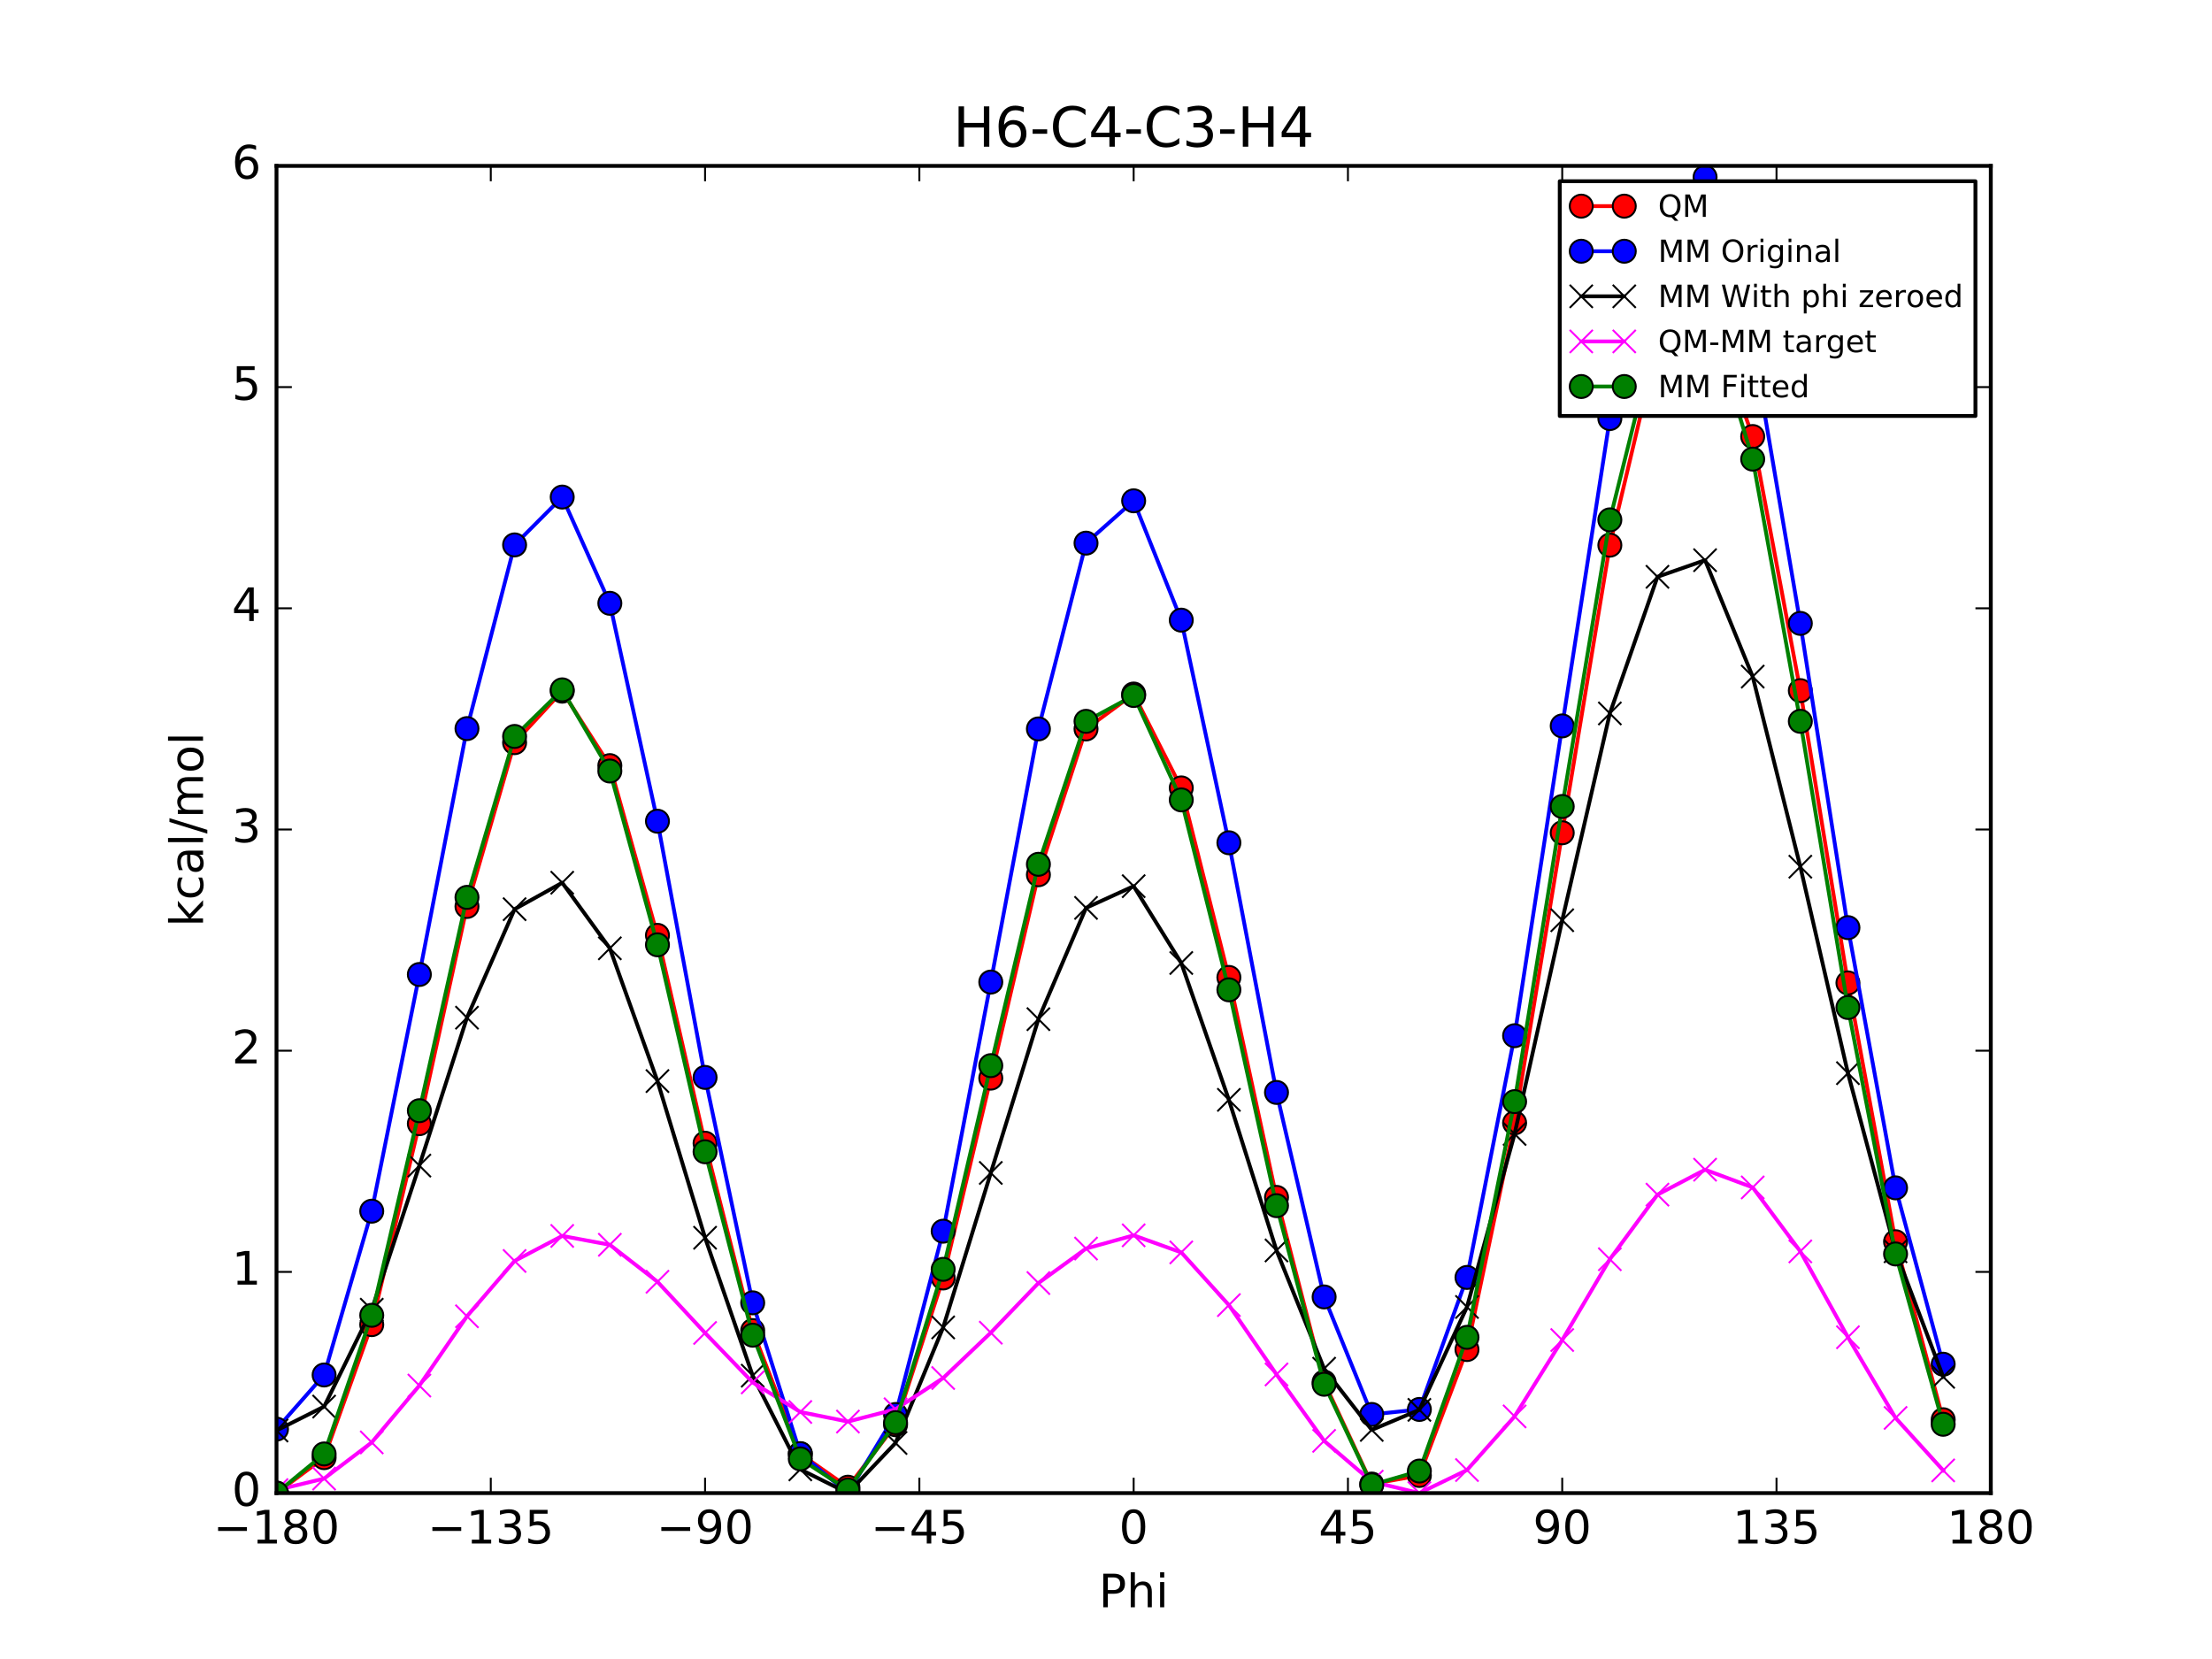 <?xml version="1.0" encoding="utf-8" standalone="no"?>
<!DOCTYPE svg PUBLIC "-//W3C//DTD SVG 1.1//EN"
  "http://www.w3.org/Graphics/SVG/1.1/DTD/svg11.dtd">
<!-- Created with matplotlib (http://matplotlib.org/) -->
<svg height="432pt" version="1.1" viewBox="0 0 576 432" width="576pt" xmlns="http://www.w3.org/2000/svg" xmlns:xlink="http://www.w3.org/1999/xlink">
 <defs>
  <style type="text/css">
*{stroke-linecap:butt;stroke-linejoin:round;stroke-miterlimit:100000;}
  </style>
 </defs>
 <g id="figure_1">
  <g id="patch_1">
   <path d="M 0 432 
L 576 432 
L 576 0 
L 0 0 
z
" style="fill:#ffffff;"/>
  </g>
  <g id="axes_1">
   <g id="patch_2">
    <path d="M 72 388.8 
L 518.4 388.8 
L 518.4 43.2 
L 72 43.2 
z
" style="fill:#ffffff;"/>
   </g>
   <g id="line2d_1">
    <path clip-path="url(#p0e7c331a28)" d="M 71.999 388.8 
L 84.4 379.572 
L 96.8 344.933 
L 109.2 292.602 
L 121.6 236.043 
L 134 193.388 
L 146.4 179.978 
L 158.8 199.364 
L 171.2 243.559 
L 183.6 297.691 
L 196 346.479 
L 208.4 378.585 
L 220.8 387.259 
L 233.2 370.997 
L 245.6 332.777 
L 258 280.744 
L 270.4 227.783 
L 282.8 189.82 
L 295.199 180.724 
L 307.6 205.17 
L 320 254.522 
L 332.4 311.798 
L 344.8 359.889 
L 357.2 386.446 
L 369.6 384.206 
L 382 351.417 
L 394.4 292.394 
L 406.8 216.858 
L 419.2 141.961 
L 431.6 89.563 
L 444 78.743 
L 456.4 113.669 
L 468.8 179.835 
L 481.2 255.946 
L 493.6 323.342 
L 506 369.698 
" style="fill:none;stroke:#ff0000;stroke-linecap:square;"/>
    <defs>
     <path d="M 0 3 
C 0.796 3 1.559 2.684 2.121 2.121 
C 2.684 1.559 3 0.796 3 0 
C 3 -0.796 2.684 -1.559 2.121 -2.121 
C 1.559 -2.684 0.796 -3 0 -3 
C -0.796 -3 -1.559 -2.684 -2.121 -2.121 
C -2.684 -1.559 -3 -0.796 -3 0 
C -3 0.796 -2.684 1.559 -2.121 2.121 
C -1.559 2.684 -0.796 3 0 3 
z
" id="mb48bf1518d" style="stroke:#000000;stroke-width:0.5;"/>
    </defs>
    <g clip-path="url(#p0e7c331a28)">
     <use style="fill:#ff0000;stroke:#000000;stroke-width:0.5;" x="71.999" xlink:href="#mb48bf1518d" y="388.8"/>
     <use style="fill:#ff0000;stroke:#000000;stroke-width:0.5;" x="84.4" xlink:href="#mb48bf1518d" y="379.572"/>
     <use style="fill:#ff0000;stroke:#000000;stroke-width:0.5;" x="96.8" xlink:href="#mb48bf1518d" y="344.933"/>
     <use style="fill:#ff0000;stroke:#000000;stroke-width:0.5;" x="109.2" xlink:href="#mb48bf1518d" y="292.602"/>
     <use style="fill:#ff0000;stroke:#000000;stroke-width:0.5;" x="121.6" xlink:href="#mb48bf1518d" y="236.043"/>
     <use style="fill:#ff0000;stroke:#000000;stroke-width:0.5;" x="134" xlink:href="#mb48bf1518d" y="193.388"/>
     <use style="fill:#ff0000;stroke:#000000;stroke-width:0.5;" x="146.4" xlink:href="#mb48bf1518d" y="179.978"/>
     <use style="fill:#ff0000;stroke:#000000;stroke-width:0.5;" x="158.8" xlink:href="#mb48bf1518d" y="199.364"/>
     <use style="fill:#ff0000;stroke:#000000;stroke-width:0.5;" x="171.2" xlink:href="#mb48bf1518d" y="243.559"/>
     <use style="fill:#ff0000;stroke:#000000;stroke-width:0.5;" x="183.6" xlink:href="#mb48bf1518d" y="297.691"/>
     <use style="fill:#ff0000;stroke:#000000;stroke-width:0.5;" x="196" xlink:href="#mb48bf1518d" y="346.479"/>
     <use style="fill:#ff0000;stroke:#000000;stroke-width:0.5;" x="208.4" xlink:href="#mb48bf1518d" y="378.585"/>
     <use style="fill:#ff0000;stroke:#000000;stroke-width:0.5;" x="220.8" xlink:href="#mb48bf1518d" y="387.259"/>
     <use style="fill:#ff0000;stroke:#000000;stroke-width:0.5;" x="233.2" xlink:href="#mb48bf1518d" y="370.997"/>
     <use style="fill:#ff0000;stroke:#000000;stroke-width:0.5;" x="245.6" xlink:href="#mb48bf1518d" y="332.777"/>
     <use style="fill:#ff0000;stroke:#000000;stroke-width:0.5;" x="258" xlink:href="#mb48bf1518d" y="280.744"/>
     <use style="fill:#ff0000;stroke:#000000;stroke-width:0.5;" x="270.4" xlink:href="#mb48bf1518d" y="227.783"/>
     <use style="fill:#ff0000;stroke:#000000;stroke-width:0.5;" x="282.8" xlink:href="#mb48bf1518d" y="189.82"/>
     <use style="fill:#ff0000;stroke:#000000;stroke-width:0.5;" x="295.199" xlink:href="#mb48bf1518d" y="180.724"/>
     <use style="fill:#ff0000;stroke:#000000;stroke-width:0.5;" x="307.6" xlink:href="#mb48bf1518d" y="205.17"/>
     <use style="fill:#ff0000;stroke:#000000;stroke-width:0.5;" x="320" xlink:href="#mb48bf1518d" y="254.522"/>
     <use style="fill:#ff0000;stroke:#000000;stroke-width:0.5;" x="332.4" xlink:href="#mb48bf1518d" y="311.798"/>
     <use style="fill:#ff0000;stroke:#000000;stroke-width:0.5;" x="344.8" xlink:href="#mb48bf1518d" y="359.889"/>
     <use style="fill:#ff0000;stroke:#000000;stroke-width:0.5;" x="357.2" xlink:href="#mb48bf1518d" y="386.446"/>
     <use style="fill:#ff0000;stroke:#000000;stroke-width:0.5;" x="369.6" xlink:href="#mb48bf1518d" y="384.206"/>
     <use style="fill:#ff0000;stroke:#000000;stroke-width:0.5;" x="382" xlink:href="#mb48bf1518d" y="351.417"/>
     <use style="fill:#ff0000;stroke:#000000;stroke-width:0.5;" x="394.4" xlink:href="#mb48bf1518d" y="292.394"/>
     <use style="fill:#ff0000;stroke:#000000;stroke-width:0.5;" x="406.8" xlink:href="#mb48bf1518d" y="216.858"/>
     <use style="fill:#ff0000;stroke:#000000;stroke-width:0.5;" x="419.2" xlink:href="#mb48bf1518d" y="141.961"/>
     <use style="fill:#ff0000;stroke:#000000;stroke-width:0.5;" x="431.6" xlink:href="#mb48bf1518d" y="89.563"/>
     <use style="fill:#ff0000;stroke:#000000;stroke-width:0.5;" x="444" xlink:href="#mb48bf1518d" y="78.743"/>
     <use style="fill:#ff0000;stroke:#000000;stroke-width:0.5;" x="456.4" xlink:href="#mb48bf1518d" y="113.669"/>
     <use style="fill:#ff0000;stroke:#000000;stroke-width:0.5;" x="468.8" xlink:href="#mb48bf1518d" y="179.835"/>
     <use style="fill:#ff0000;stroke:#000000;stroke-width:0.5;" x="481.2" xlink:href="#mb48bf1518d" y="255.946"/>
     <use style="fill:#ff0000;stroke:#000000;stroke-width:0.5;" x="493.6" xlink:href="#mb48bf1518d" y="323.342"/>
     <use style="fill:#ff0000;stroke:#000000;stroke-width:0.5;" x="506" xlink:href="#mb48bf1518d" y="369.698"/>
    </g>
   </g>
   <g id="line2d_2">
    <path clip-path="url(#p0e7c331a28)" d="M 71.999 372.139 
L 84.4 358.042 
L 96.8 315.389 
L 109.2 253.755 
L 121.6 189.724 
L 134 141.893 
L 146.4 129.437 
L 158.8 157.098 
L 171.2 213.843 
L 183.6 280.558 
L 196 339.252 
L 208.4 378.517 
L 220.8 388.8 
L 233.2 368.33 
L 245.6 320.599 
L 258 255.729 
L 270.4 189.807 
L 282.8 141.432 
L 295.199 130.41 
L 307.6 161.482 
L 320 219.453 
L 332.4 284.466 
L 344.8 337.721 
L 357.2 368.321 
L 369.6 367.016 
L 382 332.639 
L 394.4 269.697 
L 406.8 189.024 
L 419.2 108.986 
L 431.6 54.233 
L 444 46.128 
L 456.4 89.458 
L 468.8 162.329 
L 481.2 241.556 
L 493.6 309.317 
L 506 355.245 
" style="fill:none;stroke:#0000ff;stroke-linecap:square;"/>
    <defs>
     <path d="M 0 3 
C 0.796 3 1.559 2.684 2.121 2.121 
C 2.684 1.559 3 0.796 3 0 
C 3 -0.796 2.684 -1.559 2.121 -2.121 
C 1.559 -2.684 0.796 -3 0 -3 
C -0.796 -3 -1.559 -2.684 -2.121 -2.121 
C -2.684 -1.559 -3 -0.796 -3 0 
C -3 0.796 -2.684 1.559 -2.121 2.121 
C -1.559 2.684 -0.796 3 0 3 
z
" id="m39f2eb686f" style="stroke:#000000;stroke-width:0.5;"/>
    </defs>
    <g clip-path="url(#p0e7c331a28)">
     <use style="fill:#0000ff;stroke:#000000;stroke-width:0.5;" x="71.999" xlink:href="#m39f2eb686f" y="372.139"/>
     <use style="fill:#0000ff;stroke:#000000;stroke-width:0.5;" x="84.4" xlink:href="#m39f2eb686f" y="358.042"/>
     <use style="fill:#0000ff;stroke:#000000;stroke-width:0.5;" x="96.8" xlink:href="#m39f2eb686f" y="315.389"/>
     <use style="fill:#0000ff;stroke:#000000;stroke-width:0.5;" x="109.2" xlink:href="#m39f2eb686f" y="253.755"/>
     <use style="fill:#0000ff;stroke:#000000;stroke-width:0.5;" x="121.6" xlink:href="#m39f2eb686f" y="189.724"/>
     <use style="fill:#0000ff;stroke:#000000;stroke-width:0.5;" x="134" xlink:href="#m39f2eb686f" y="141.893"/>
     <use style="fill:#0000ff;stroke:#000000;stroke-width:0.5;" x="146.4" xlink:href="#m39f2eb686f" y="129.437"/>
     <use style="fill:#0000ff;stroke:#000000;stroke-width:0.5;" x="158.8" xlink:href="#m39f2eb686f" y="157.098"/>
     <use style="fill:#0000ff;stroke:#000000;stroke-width:0.5;" x="171.2" xlink:href="#m39f2eb686f" y="213.843"/>
     <use style="fill:#0000ff;stroke:#000000;stroke-width:0.5;" x="183.6" xlink:href="#m39f2eb686f" y="280.558"/>
     <use style="fill:#0000ff;stroke:#000000;stroke-width:0.5;" x="196" xlink:href="#m39f2eb686f" y="339.252"/>
     <use style="fill:#0000ff;stroke:#000000;stroke-width:0.5;" x="208.4" xlink:href="#m39f2eb686f" y="378.517"/>
     <use style="fill:#0000ff;stroke:#000000;stroke-width:0.5;" x="220.8" xlink:href="#m39f2eb686f" y="388.8"/>
     <use style="fill:#0000ff;stroke:#000000;stroke-width:0.5;" x="233.2" xlink:href="#m39f2eb686f" y="368.33"/>
     <use style="fill:#0000ff;stroke:#000000;stroke-width:0.5;" x="245.6" xlink:href="#m39f2eb686f" y="320.599"/>
     <use style="fill:#0000ff;stroke:#000000;stroke-width:0.5;" x="258" xlink:href="#m39f2eb686f" y="255.729"/>
     <use style="fill:#0000ff;stroke:#000000;stroke-width:0.5;" x="270.4" xlink:href="#m39f2eb686f" y="189.807"/>
     <use style="fill:#0000ff;stroke:#000000;stroke-width:0.5;" x="282.8" xlink:href="#m39f2eb686f" y="141.432"/>
     <use style="fill:#0000ff;stroke:#000000;stroke-width:0.5;" x="295.199" xlink:href="#m39f2eb686f" y="130.41"/>
     <use style="fill:#0000ff;stroke:#000000;stroke-width:0.5;" x="307.6" xlink:href="#m39f2eb686f" y="161.482"/>
     <use style="fill:#0000ff;stroke:#000000;stroke-width:0.5;" x="320" xlink:href="#m39f2eb686f" y="219.453"/>
     <use style="fill:#0000ff;stroke:#000000;stroke-width:0.5;" x="332.4" xlink:href="#m39f2eb686f" y="284.466"/>
     <use style="fill:#0000ff;stroke:#000000;stroke-width:0.5;" x="344.8" xlink:href="#m39f2eb686f" y="337.721"/>
     <use style="fill:#0000ff;stroke:#000000;stroke-width:0.5;" x="357.2" xlink:href="#m39f2eb686f" y="368.321"/>
     <use style="fill:#0000ff;stroke:#000000;stroke-width:0.5;" x="369.6" xlink:href="#m39f2eb686f" y="367.016"/>
     <use style="fill:#0000ff;stroke:#000000;stroke-width:0.5;" x="382" xlink:href="#m39f2eb686f" y="332.639"/>
     <use style="fill:#0000ff;stroke:#000000;stroke-width:0.5;" x="394.4" xlink:href="#m39f2eb686f" y="269.697"/>
     <use style="fill:#0000ff;stroke:#000000;stroke-width:0.5;" x="406.8" xlink:href="#m39f2eb686f" y="189.024"/>
     <use style="fill:#0000ff;stroke:#000000;stroke-width:0.5;" x="419.2" xlink:href="#m39f2eb686f" y="108.986"/>
     <use style="fill:#0000ff;stroke:#000000;stroke-width:0.5;" x="431.6" xlink:href="#m39f2eb686f" y="54.233"/>
     <use style="fill:#0000ff;stroke:#000000;stroke-width:0.5;" x="444" xlink:href="#m39f2eb686f" y="46.128"/>
     <use style="fill:#0000ff;stroke:#000000;stroke-width:0.5;" x="456.4" xlink:href="#m39f2eb686f" y="89.458"/>
     <use style="fill:#0000ff;stroke:#000000;stroke-width:0.5;" x="468.8" xlink:href="#m39f2eb686f" y="162.329"/>
     <use style="fill:#0000ff;stroke:#000000;stroke-width:0.5;" x="481.2" xlink:href="#m39f2eb686f" y="241.556"/>
     <use style="fill:#0000ff;stroke:#000000;stroke-width:0.5;" x="493.6" xlink:href="#m39f2eb686f" y="309.317"/>
     <use style="fill:#0000ff;stroke:#000000;stroke-width:0.5;" x="506" xlink:href="#m39f2eb686f" y="355.245"/>
    </g>
   </g>
   <g id="line2d_3">
    <path clip-path="url(#p0e7c331a28)" d="M 71.999 372.497 
L 84.4 366.27 
L 96.8 341.046 
L 109.2 303.52 
L 121.6 265.001 
L 134 236.752 
L 146.4 229.86 
L 158.8 246.941 
L 171.2 281.509 
L 183.6 322.309 
L 196 358.22 
L 208.4 382.621 
L 220.8 388.8 
L 233.2 375.742 
L 245.6 345.657 
L 258 305.428 
L 270.4 265.388 
L 282.8 236.413 
L 295.199 230.761 
L 307.6 250.763 
L 320 286.397 
L 332.4 325.613 
L 344.8 356.407 
L 357.2 372.344 
L 369.6 367.122 
L 382 340.334 
L 394.4 295.279 
L 406.8 239.628 
L 419.2 185.774 
L 431.6 150.198 
L 444 145.872 
L 456.4 176.184 
L 468.8 225.687 
L 481.2 279.451 
L 493.6 325.831 
L 506 358.525 
" style="fill:none;stroke:#000000;stroke-linecap:square;"/>
    <defs>
     <path d="M -3 3 
L 3 -3 
M -3 -3 
L 3 3 
" id="m6705b9d5d5" style="stroke:#000000;stroke-width:0.5;"/>
    </defs>
    <g clip-path="url(#p0e7c331a28)">
     <use style="stroke:#000000;stroke-width:0.5;" x="71.999" xlink:href="#m6705b9d5d5" y="372.497"/>
     <use style="stroke:#000000;stroke-width:0.5;" x="84.4" xlink:href="#m6705b9d5d5" y="366.27"/>
     <use style="stroke:#000000;stroke-width:0.5;" x="96.8" xlink:href="#m6705b9d5d5" y="341.046"/>
     <use style="stroke:#000000;stroke-width:0.5;" x="109.2" xlink:href="#m6705b9d5d5" y="303.52"/>
     <use style="stroke:#000000;stroke-width:0.5;" x="121.6" xlink:href="#m6705b9d5d5" y="265.001"/>
     <use style="stroke:#000000;stroke-width:0.5;" x="134" xlink:href="#m6705b9d5d5" y="236.752"/>
     <use style="stroke:#000000;stroke-width:0.5;" x="146.4" xlink:href="#m6705b9d5d5" y="229.86"/>
     <use style="stroke:#000000;stroke-width:0.5;" x="158.8" xlink:href="#m6705b9d5d5" y="246.941"/>
     <use style="stroke:#000000;stroke-width:0.5;" x="171.2" xlink:href="#m6705b9d5d5" y="281.509"/>
     <use style="stroke:#000000;stroke-width:0.5;" x="183.6" xlink:href="#m6705b9d5d5" y="322.309"/>
     <use style="stroke:#000000;stroke-width:0.5;" x="196" xlink:href="#m6705b9d5d5" y="358.22"/>
     <use style="stroke:#000000;stroke-width:0.5;" x="208.4" xlink:href="#m6705b9d5d5" y="382.621"/>
     <use style="stroke:#000000;stroke-width:0.5;" x="220.8" xlink:href="#m6705b9d5d5" y="388.8"/>
     <use style="stroke:#000000;stroke-width:0.5;" x="233.2" xlink:href="#m6705b9d5d5" y="375.742"/>
     <use style="stroke:#000000;stroke-width:0.5;" x="245.6" xlink:href="#m6705b9d5d5" y="345.657"/>
     <use style="stroke:#000000;stroke-width:0.5;" x="258" xlink:href="#m6705b9d5d5" y="305.428"/>
     <use style="stroke:#000000;stroke-width:0.5;" x="270.4" xlink:href="#m6705b9d5d5" y="265.388"/>
     <use style="stroke:#000000;stroke-width:0.5;" x="282.8" xlink:href="#m6705b9d5d5" y="236.413"/>
     <use style="stroke:#000000;stroke-width:0.5;" x="295.199" xlink:href="#m6705b9d5d5" y="230.761"/>
     <use style="stroke:#000000;stroke-width:0.5;" x="307.6" xlink:href="#m6705b9d5d5" y="250.763"/>
     <use style="stroke:#000000;stroke-width:0.5;" x="320" xlink:href="#m6705b9d5d5" y="286.397"/>
     <use style="stroke:#000000;stroke-width:0.5;" x="332.4" xlink:href="#m6705b9d5d5" y="325.613"/>
     <use style="stroke:#000000;stroke-width:0.5;" x="344.8" xlink:href="#m6705b9d5d5" y="356.407"/>
     <use style="stroke:#000000;stroke-width:0.5;" x="357.2" xlink:href="#m6705b9d5d5" y="372.344"/>
     <use style="stroke:#000000;stroke-width:0.5;" x="369.6" xlink:href="#m6705b9d5d5" y="367.122"/>
     <use style="stroke:#000000;stroke-width:0.5;" x="382" xlink:href="#m6705b9d5d5" y="340.334"/>
     <use style="stroke:#000000;stroke-width:0.5;" x="394.4" xlink:href="#m6705b9d5d5" y="295.279"/>
     <use style="stroke:#000000;stroke-width:0.5;" x="406.8" xlink:href="#m6705b9d5d5" y="239.628"/>
     <use style="stroke:#000000;stroke-width:0.5;" x="419.2" xlink:href="#m6705b9d5d5" y="185.774"/>
     <use style="stroke:#000000;stroke-width:0.5;" x="431.6" xlink:href="#m6705b9d5d5" y="150.198"/>
     <use style="stroke:#000000;stroke-width:0.5;" x="444" xlink:href="#m6705b9d5d5" y="145.872"/>
     <use style="stroke:#000000;stroke-width:0.5;" x="456.4" xlink:href="#m6705b9d5d5" y="176.184"/>
     <use style="stroke:#000000;stroke-width:0.5;" x="468.8" xlink:href="#m6705b9d5d5" y="225.687"/>
     <use style="stroke:#000000;stroke-width:0.5;" x="481.2" xlink:href="#m6705b9d5d5" y="279.451"/>
     <use style="stroke:#000000;stroke-width:0.5;" x="493.6" xlink:href="#m6705b9d5d5" y="325.831"/>
     <use style="stroke:#000000;stroke-width:0.5;" x="506" xlink:href="#m6705b9d5d5" y="358.525"/>
    </g>
   </g>
   <g id="line2d_4">
    <path clip-path="url(#p0e7c331a28)" d="M 71.999 388.019 
L 84.4 385.017 
L 96.8 375.603 
L 109.2 360.797 
L 121.6 342.758 
L 134 328.352 
L 146.4 321.834 
L 158.8 324.139 
L 171.2 333.766 
L 183.6 347.098 
L 196 359.975 
L 208.4 367.68 
L 220.8 370.175 
L 233.2 366.971 
L 245.6 358.836 
L 258 347.032 
L 270.4 334.111 
L 282.8 325.123 
L 295.199 321.679 
L 307.6 326.123 
L 320 339.841 
L 332.4 357.901 
L 344.8 375.198 
L 357.2 385.817 
L 369.6 388.8 
L 382 382.799 
L 394.4 368.831 
L 406.8 348.946 
L 419.2 327.903 
L 431.6 311.081 
L 444 304.586 
L 456.4 309.201 
L 468.8 325.864 
L 481.2 348.211 
L 493.6 369.227 
L 506 382.888 
" style="fill:none;stroke:#ff00ff;stroke-linecap:square;"/>
    <defs>
     <path d="M -3 3 
L 3 -3 
M -3 -3 
L 3 3 
" id="mf5e4f97624" style="stroke:#ff00ff;stroke-width:0.5;"/>
    </defs>
    <g clip-path="url(#p0e7c331a28)">
     <use style="fill:#ff00ff;stroke:#ff00ff;stroke-width:0.5;" x="71.999" xlink:href="#mf5e4f97624" y="388.019"/>
     <use style="fill:#ff00ff;stroke:#ff00ff;stroke-width:0.5;" x="84.4" xlink:href="#mf5e4f97624" y="385.017"/>
     <use style="fill:#ff00ff;stroke:#ff00ff;stroke-width:0.5;" x="96.8" xlink:href="#mf5e4f97624" y="375.603"/>
     <use style="fill:#ff00ff;stroke:#ff00ff;stroke-width:0.5;" x="109.2" xlink:href="#mf5e4f97624" y="360.797"/>
     <use style="fill:#ff00ff;stroke:#ff00ff;stroke-width:0.5;" x="121.6" xlink:href="#mf5e4f97624" y="342.758"/>
     <use style="fill:#ff00ff;stroke:#ff00ff;stroke-width:0.5;" x="134" xlink:href="#mf5e4f97624" y="328.352"/>
     <use style="fill:#ff00ff;stroke:#ff00ff;stroke-width:0.5;" x="146.4" xlink:href="#mf5e4f97624" y="321.834"/>
     <use style="fill:#ff00ff;stroke:#ff00ff;stroke-width:0.5;" x="158.8" xlink:href="#mf5e4f97624" y="324.139"/>
     <use style="fill:#ff00ff;stroke:#ff00ff;stroke-width:0.5;" x="171.2" xlink:href="#mf5e4f97624" y="333.766"/>
     <use style="fill:#ff00ff;stroke:#ff00ff;stroke-width:0.5;" x="183.6" xlink:href="#mf5e4f97624" y="347.098"/>
     <use style="fill:#ff00ff;stroke:#ff00ff;stroke-width:0.5;" x="196" xlink:href="#mf5e4f97624" y="359.975"/>
     <use style="fill:#ff00ff;stroke:#ff00ff;stroke-width:0.5;" x="208.4" xlink:href="#mf5e4f97624" y="367.68"/>
     <use style="fill:#ff00ff;stroke:#ff00ff;stroke-width:0.5;" x="220.8" xlink:href="#mf5e4f97624" y="370.175"/>
     <use style="fill:#ff00ff;stroke:#ff00ff;stroke-width:0.5;" x="233.2" xlink:href="#mf5e4f97624" y="366.971"/>
     <use style="fill:#ff00ff;stroke:#ff00ff;stroke-width:0.5;" x="245.6" xlink:href="#mf5e4f97624" y="358.836"/>
     <use style="fill:#ff00ff;stroke:#ff00ff;stroke-width:0.5;" x="258" xlink:href="#mf5e4f97624" y="347.032"/>
     <use style="fill:#ff00ff;stroke:#ff00ff;stroke-width:0.5;" x="270.4" xlink:href="#mf5e4f97624" y="334.111"/>
     <use style="fill:#ff00ff;stroke:#ff00ff;stroke-width:0.5;" x="282.8" xlink:href="#mf5e4f97624" y="325.123"/>
     <use style="fill:#ff00ff;stroke:#ff00ff;stroke-width:0.5;" x="295.199" xlink:href="#mf5e4f97624" y="321.679"/>
     <use style="fill:#ff00ff;stroke:#ff00ff;stroke-width:0.5;" x="307.6" xlink:href="#mf5e4f97624" y="326.123"/>
     <use style="fill:#ff00ff;stroke:#ff00ff;stroke-width:0.5;" x="320" xlink:href="#mf5e4f97624" y="339.841"/>
     <use style="fill:#ff00ff;stroke:#ff00ff;stroke-width:0.5;" x="332.4" xlink:href="#mf5e4f97624" y="357.901"/>
     <use style="fill:#ff00ff;stroke:#ff00ff;stroke-width:0.5;" x="344.8" xlink:href="#mf5e4f97624" y="375.198"/>
     <use style="fill:#ff00ff;stroke:#ff00ff;stroke-width:0.5;" x="357.2" xlink:href="#mf5e4f97624" y="385.817"/>
     <use style="fill:#ff00ff;stroke:#ff00ff;stroke-width:0.5;" x="369.6" xlink:href="#mf5e4f97624" y="388.8"/>
     <use style="fill:#ff00ff;stroke:#ff00ff;stroke-width:0.5;" x="382" xlink:href="#mf5e4f97624" y="382.799"/>
     <use style="fill:#ff00ff;stroke:#ff00ff;stroke-width:0.5;" x="394.4" xlink:href="#mf5e4f97624" y="368.831"/>
     <use style="fill:#ff00ff;stroke:#ff00ff;stroke-width:0.5;" x="406.8" xlink:href="#mf5e4f97624" y="348.946"/>
     <use style="fill:#ff00ff;stroke:#ff00ff;stroke-width:0.5;" x="419.2" xlink:href="#mf5e4f97624" y="327.903"/>
     <use style="fill:#ff00ff;stroke:#ff00ff;stroke-width:0.5;" x="431.6" xlink:href="#mf5e4f97624" y="311.081"/>
     <use style="fill:#ff00ff;stroke:#ff00ff;stroke-width:0.5;" x="444" xlink:href="#mf5e4f97624" y="304.586"/>
     <use style="fill:#ff00ff;stroke:#ff00ff;stroke-width:0.5;" x="456.4" xlink:href="#mf5e4f97624" y="309.201"/>
     <use style="fill:#ff00ff;stroke:#ff00ff;stroke-width:0.5;" x="468.8" xlink:href="#mf5e4f97624" y="325.864"/>
     <use style="fill:#ff00ff;stroke:#ff00ff;stroke-width:0.5;" x="481.2" xlink:href="#mf5e4f97624" y="348.211"/>
     <use style="fill:#ff00ff;stroke:#ff00ff;stroke-width:0.5;" x="493.6" xlink:href="#mf5e4f97624" y="369.227"/>
     <use style="fill:#ff00ff;stroke:#ff00ff;stroke-width:0.5;" x="506" xlink:href="#mf5e4f97624" y="382.888"/>
    </g>
   </g>
   <g id="line2d_5">
    <path clip-path="url(#p0e7c331a28)" d="M 71.999 388.8 
L 84.4 378.601 
L 96.8 342.502 
L 109.2 289.223 
L 121.6 233.672 
L 134 191.767 
L 146.4 179.637 
L 158.8 200.771 
L 171.2 246.023 
L 183.6 299.921 
L 196 347.677 
L 208.4 379.89 
L 220.8 387.987 
L 233.2 370.45 
L 245.6 330.533 
L 258 277.489 
L 270.4 225.061 
L 282.8 187.834 
L 295.199 181.109 
L 307.6 208.29 
L 320 257.749 
L 332.4 313.951 
L 344.8 360.461 
L 357.2 386.648 
L 369.6 383.059 
L 382 348.242 
L 394.4 286.864 
L 406.8 210.005 
L 419.2 135.369 
L 431.6 85.484 
L 444 78.773 
L 456.4 119.555 
L 468.8 187.83 
L 481.2 262.35 
L 493.6 326.533 
L 506 370.88 
" style="fill:none;stroke:#008000;stroke-linecap:square;"/>
    <defs>
     <path d="M 0 3 
C 0.796 3 1.559 2.684 2.121 2.121 
C 2.684 1.559 3 0.796 3 0 
C 3 -0.796 2.684 -1.559 2.121 -2.121 
C 1.559 -2.684 0.796 -3 0 -3 
C -0.796 -3 -1.559 -2.684 -2.121 -2.121 
C -2.684 -1.559 -3 -0.796 -3 0 
C -3 0.796 -2.684 1.559 -2.121 2.121 
C -1.559 2.684 -0.796 3 0 3 
z
" id="m3cf74de947" style="stroke:#000000;stroke-width:0.5;"/>
    </defs>
    <g clip-path="url(#p0e7c331a28)">
     <use style="fill:#008000;stroke:#000000;stroke-width:0.5;" x="71.999" xlink:href="#m3cf74de947" y="388.8"/>
     <use style="fill:#008000;stroke:#000000;stroke-width:0.5;" x="84.4" xlink:href="#m3cf74de947" y="378.601"/>
     <use style="fill:#008000;stroke:#000000;stroke-width:0.5;" x="96.8" xlink:href="#m3cf74de947" y="342.502"/>
     <use style="fill:#008000;stroke:#000000;stroke-width:0.5;" x="109.2" xlink:href="#m3cf74de947" y="289.223"/>
     <use style="fill:#008000;stroke:#000000;stroke-width:0.5;" x="121.6" xlink:href="#m3cf74de947" y="233.672"/>
     <use style="fill:#008000;stroke:#000000;stroke-width:0.5;" x="134" xlink:href="#m3cf74de947" y="191.767"/>
     <use style="fill:#008000;stroke:#000000;stroke-width:0.5;" x="146.4" xlink:href="#m3cf74de947" y="179.637"/>
     <use style="fill:#008000;stroke:#000000;stroke-width:0.5;" x="158.8" xlink:href="#m3cf74de947" y="200.771"/>
     <use style="fill:#008000;stroke:#000000;stroke-width:0.5;" x="171.2" xlink:href="#m3cf74de947" y="246.023"/>
     <use style="fill:#008000;stroke:#000000;stroke-width:0.5;" x="183.6" xlink:href="#m3cf74de947" y="299.921"/>
     <use style="fill:#008000;stroke:#000000;stroke-width:0.5;" x="196" xlink:href="#m3cf74de947" y="347.677"/>
     <use style="fill:#008000;stroke:#000000;stroke-width:0.5;" x="208.4" xlink:href="#m3cf74de947" y="379.89"/>
     <use style="fill:#008000;stroke:#000000;stroke-width:0.5;" x="220.8" xlink:href="#m3cf74de947" y="387.987"/>
     <use style="fill:#008000;stroke:#000000;stroke-width:0.5;" x="233.2" xlink:href="#m3cf74de947" y="370.45"/>
     <use style="fill:#008000;stroke:#000000;stroke-width:0.5;" x="245.6" xlink:href="#m3cf74de947" y="330.533"/>
     <use style="fill:#008000;stroke:#000000;stroke-width:0.5;" x="258" xlink:href="#m3cf74de947" y="277.489"/>
     <use style="fill:#008000;stroke:#000000;stroke-width:0.5;" x="270.4" xlink:href="#m3cf74de947" y="225.061"/>
     <use style="fill:#008000;stroke:#000000;stroke-width:0.5;" x="282.8" xlink:href="#m3cf74de947" y="187.834"/>
     <use style="fill:#008000;stroke:#000000;stroke-width:0.5;" x="295.199" xlink:href="#m3cf74de947" y="181.109"/>
     <use style="fill:#008000;stroke:#000000;stroke-width:0.5;" x="307.6" xlink:href="#m3cf74de947" y="208.29"/>
     <use style="fill:#008000;stroke:#000000;stroke-width:0.5;" x="320" xlink:href="#m3cf74de947" y="257.749"/>
     <use style="fill:#008000;stroke:#000000;stroke-width:0.5;" x="332.4" xlink:href="#m3cf74de947" y="313.951"/>
     <use style="fill:#008000;stroke:#000000;stroke-width:0.5;" x="344.8" xlink:href="#m3cf74de947" y="360.461"/>
     <use style="fill:#008000;stroke:#000000;stroke-width:0.5;" x="357.2" xlink:href="#m3cf74de947" y="386.648"/>
     <use style="fill:#008000;stroke:#000000;stroke-width:0.5;" x="369.6" xlink:href="#m3cf74de947" y="383.059"/>
     <use style="fill:#008000;stroke:#000000;stroke-width:0.5;" x="382" xlink:href="#m3cf74de947" y="348.242"/>
     <use style="fill:#008000;stroke:#000000;stroke-width:0.5;" x="394.4" xlink:href="#m3cf74de947" y="286.864"/>
     <use style="fill:#008000;stroke:#000000;stroke-width:0.5;" x="406.8" xlink:href="#m3cf74de947" y="210.005"/>
     <use style="fill:#008000;stroke:#000000;stroke-width:0.5;" x="419.2" xlink:href="#m3cf74de947" y="135.369"/>
     <use style="fill:#008000;stroke:#000000;stroke-width:0.5;" x="431.6" xlink:href="#m3cf74de947" y="85.484"/>
     <use style="fill:#008000;stroke:#000000;stroke-width:0.5;" x="444" xlink:href="#m3cf74de947" y="78.773"/>
     <use style="fill:#008000;stroke:#000000;stroke-width:0.5;" x="456.4" xlink:href="#m3cf74de947" y="119.555"/>
     <use style="fill:#008000;stroke:#000000;stroke-width:0.5;" x="468.8" xlink:href="#m3cf74de947" y="187.83"/>
     <use style="fill:#008000;stroke:#000000;stroke-width:0.5;" x="481.2" xlink:href="#m3cf74de947" y="262.35"/>
     <use style="fill:#008000;stroke:#000000;stroke-width:0.5;" x="493.6" xlink:href="#m3cf74de947" y="326.533"/>
     <use style="fill:#008000;stroke:#000000;stroke-width:0.5;" x="506" xlink:href="#m3cf74de947" y="370.88"/>
    </g>
   </g>
   <g id="patch_3">
    <path d="M 72 43.2 
L 518.4 43.2 
" style="fill:none;stroke:#000000;stroke-linecap:square;stroke-linejoin:miter;"/>
   </g>
   <g id="patch_4">
    <path d="M 72 388.8 
L 518.4 388.8 
" style="fill:none;stroke:#000000;stroke-linecap:square;stroke-linejoin:miter;"/>
   </g>
   <g id="patch_5">
    <path d="M 72 388.8 
L 72 43.2 
" style="fill:none;stroke:#000000;stroke-linecap:square;stroke-linejoin:miter;"/>
   </g>
   <g id="patch_6">
    <path d="M 518.4 388.8 
L 518.4 43.2 
" style="fill:none;stroke:#000000;stroke-linecap:square;stroke-linejoin:miter;"/>
   </g>
   <g id="matplotlib.axis_1">
    <g id="xtick_1">
     <g id="line2d_6">
      <defs>
       <path d="M 0 0 
L 0 -4 
" id="m1f2acdf245" style="stroke:#000000;stroke-width:0.5;"/>
      </defs>
      <g>
       <use style="stroke:#000000;stroke-width:0.5;" x="72.0" xlink:href="#m1f2acdf245" y="388.8"/>
      </g>
     </g>
     <g id="line2d_7">
      <defs>
       <path d="M 0 0 
L 0 4 
" id="meac0ea07b0" style="stroke:#000000;stroke-width:0.5;"/>
      </defs>
      <g>
       <use style="stroke:#000000;stroke-width:0.5;" x="72.0" xlink:href="#meac0ea07b0" y="43.2"/>
      </g>
     </g>
     <g id="text_1">
      <!-- −180 -->
      <defs>
       <path d="M 12.406 8.297 
L 28.516 8.297 
L 28.516 63.922 
L 10.984 60.406 
L 10.984 69.391 
L 28.422 72.906 
L 38.281 72.906 
L 38.281 8.297 
L 54.391 8.297 
L 54.391 0 
L 12.406 0 
z
" id="BitstreamVeraSans-Roman-31"/>
       <path d="M 31.781 66.406 
Q 24.172 66.406 20.328 58.906 
Q 16.5 51.422 16.5 36.375 
Q 16.5 21.391 20.328 13.891 
Q 24.172 6.391 31.781 6.391 
Q 39.453 6.391 43.281 13.891 
Q 47.125 21.391 47.125 36.375 
Q 47.125 51.422 43.281 58.906 
Q 39.453 66.406 31.781 66.406 
M 31.781 74.219 
Q 44.047 74.219 50.516 64.516 
Q 56.984 54.828 56.984 36.375 
Q 56.984 17.969 50.516 8.266 
Q 44.047 -1.422 31.781 -1.422 
Q 19.531 -1.422 13.062 8.266 
Q 6.594 17.969 6.594 36.375 
Q 6.594 54.828 13.062 64.516 
Q 19.531 74.219 31.781 74.219 
" id="BitstreamVeraSans-Roman-30"/>
       <path d="M 10.594 35.5 
L 73.188 35.5 
L 73.188 27.203 
L 10.594 27.203 
z
" id="BitstreamVeraSans-Roman-2212"/>
       <path d="M 31.781 34.625 
Q 24.75 34.625 20.719 30.859 
Q 16.703 27.094 16.703 20.516 
Q 16.703 13.922 20.719 10.156 
Q 24.75 6.391 31.781 6.391 
Q 38.812 6.391 42.859 10.172 
Q 46.922 13.969 46.922 20.516 
Q 46.922 27.094 42.891 30.859 
Q 38.875 34.625 31.781 34.625 
M 21.922 38.812 
Q 15.578 40.375 12.031 44.719 
Q 8.5 49.078 8.5 55.328 
Q 8.5 64.062 14.719 69.141 
Q 20.953 74.219 31.781 74.219 
Q 42.672 74.219 48.875 69.141 
Q 55.078 64.062 55.078 55.328 
Q 55.078 49.078 51.531 44.719 
Q 48 40.375 41.703 38.812 
Q 48.828 37.156 52.797 32.312 
Q 56.781 27.484 56.781 20.516 
Q 56.781 9.906 50.312 4.234 
Q 43.844 -1.422 31.781 -1.422 
Q 19.734 -1.422 13.25 4.234 
Q 6.781 9.906 6.781 20.516 
Q 6.781 27.484 10.781 32.312 
Q 14.797 37.156 21.922 38.812 
M 18.312 54.391 
Q 18.312 48.734 21.844 45.562 
Q 25.391 42.391 31.781 42.391 
Q 38.141 42.391 41.719 45.562 
Q 45.312 48.734 45.312 54.391 
Q 45.312 60.062 41.719 63.234 
Q 38.141 66.406 31.781 66.406 
Q 25.391 66.406 21.844 63.234 
Q 18.312 60.062 18.312 54.391 
" id="BitstreamVeraSans-Roman-38"/>
      </defs>
      <g transform="translate(55.52 401.918)scale(0.12 -0.12)">
       <use xlink:href="#BitstreamVeraSans-Roman-2212"/>
       <use x="83.789" xlink:href="#BitstreamVeraSans-Roman-31"/>
       <use x="147.412" xlink:href="#BitstreamVeraSans-Roman-38"/>
       <use x="211.035" xlink:href="#BitstreamVeraSans-Roman-30"/>
      </g>
     </g>
    </g>
    <g id="xtick_2">
     <g id="line2d_8">
      <g>
       <use style="stroke:#000000;stroke-width:0.5;" x="127.8" xlink:href="#m1f2acdf245" y="388.8"/>
      </g>
     </g>
     <g id="line2d_9">
      <g>
       <use style="stroke:#000000;stroke-width:0.5;" x="127.8" xlink:href="#meac0ea07b0" y="43.2"/>
      </g>
     </g>
     <g id="text_2">
      <!-- −135 -->
      <defs>
       <path d="M 40.578 39.312 
Q 47.656 37.797 51.625 33 
Q 55.609 28.219 55.609 21.188 
Q 55.609 10.406 48.188 4.484 
Q 40.766 -1.422 27.094 -1.422 
Q 22.516 -1.422 17.656 -0.516 
Q 12.797 0.391 7.625 2.203 
L 7.625 11.719 
Q 11.719 9.328 16.594 8.109 
Q 21.484 6.891 26.812 6.891 
Q 36.078 6.891 40.938 10.547 
Q 45.797 14.203 45.797 21.188 
Q 45.797 27.641 41.281 31.266 
Q 36.766 34.906 28.719 34.906 
L 20.219 34.906 
L 20.219 43.016 
L 29.109 43.016 
Q 36.375 43.016 40.234 45.922 
Q 44.094 48.828 44.094 54.297 
Q 44.094 59.906 40.109 62.906 
Q 36.141 65.922 28.719 65.922 
Q 24.656 65.922 20.016 65.031 
Q 15.375 64.156 9.812 62.312 
L 9.812 71.094 
Q 15.438 72.656 20.344 73.438 
Q 25.25 74.219 29.594 74.219 
Q 40.828 74.219 47.359 69.109 
Q 53.906 64.016 53.906 55.328 
Q 53.906 49.266 50.438 45.094 
Q 46.969 40.922 40.578 39.312 
" id="BitstreamVeraSans-Roman-33"/>
       <path d="M 10.797 72.906 
L 49.516 72.906 
L 49.516 64.594 
L 19.828 64.594 
L 19.828 46.734 
Q 21.969 47.469 24.109 47.828 
Q 26.266 48.188 28.422 48.188 
Q 40.625 48.188 47.75 41.5 
Q 54.891 34.812 54.891 23.391 
Q 54.891 11.625 47.562 5.094 
Q 40.234 -1.422 26.906 -1.422 
Q 22.312 -1.422 17.547 -0.641 
Q 12.797 0.141 7.719 1.703 
L 7.719 11.625 
Q 12.109 9.234 16.797 8.062 
Q 21.484 6.891 26.703 6.891 
Q 35.156 6.891 40.078 11.328 
Q 45.016 15.766 45.016 23.391 
Q 45.016 31 40.078 35.438 
Q 35.156 39.891 26.703 39.891 
Q 22.75 39.891 18.812 39.016 
Q 14.891 38.141 10.797 36.281 
z
" id="BitstreamVeraSans-Roman-35"/>
      </defs>
      <g transform="translate(111.32 401.918)scale(0.12 -0.12)">
       <use xlink:href="#BitstreamVeraSans-Roman-2212"/>
       <use x="83.789" xlink:href="#BitstreamVeraSans-Roman-31"/>
       <use x="147.412" xlink:href="#BitstreamVeraSans-Roman-33"/>
       <use x="211.035" xlink:href="#BitstreamVeraSans-Roman-35"/>
      </g>
     </g>
    </g>
    <g id="xtick_3">
     <g id="line2d_10">
      <g>
       <use style="stroke:#000000;stroke-width:0.5;" x="183.6" xlink:href="#m1f2acdf245" y="388.8"/>
      </g>
     </g>
     <g id="line2d_11">
      <g>
       <use style="stroke:#000000;stroke-width:0.5;" x="183.6" xlink:href="#meac0ea07b0" y="43.2"/>
      </g>
     </g>
     <g id="text_3">
      <!-- −90 -->
      <defs>
       <path d="M 10.984 1.516 
L 10.984 10.5 
Q 14.703 8.734 18.5 7.812 
Q 22.312 6.891 25.984 6.891 
Q 35.75 6.891 40.891 13.453 
Q 46.047 20.016 46.781 33.406 
Q 43.953 29.203 39.594 26.953 
Q 35.25 24.703 29.984 24.703 
Q 19.047 24.703 12.672 31.312 
Q 6.297 37.938 6.297 49.422 
Q 6.297 60.641 12.938 67.422 
Q 19.578 74.219 30.609 74.219 
Q 43.266 74.219 49.922 64.516 
Q 56.594 54.828 56.594 36.375 
Q 56.594 19.141 48.406 8.859 
Q 40.234 -1.422 26.422 -1.422 
Q 22.703 -1.422 18.891 -0.688 
Q 15.094 0.047 10.984 1.516 
M 30.609 32.422 
Q 37.25 32.422 41.125 36.953 
Q 45.016 41.5 45.016 49.422 
Q 45.016 57.281 41.125 61.844 
Q 37.25 66.406 30.609 66.406 
Q 23.969 66.406 20.094 61.844 
Q 16.219 57.281 16.219 49.422 
Q 16.219 41.5 20.094 36.953 
Q 23.969 32.422 30.609 32.422 
" id="BitstreamVeraSans-Roman-39"/>
      </defs>
      <g transform="translate(170.937 401.918)scale(0.12 -0.12)">
       <use xlink:href="#BitstreamVeraSans-Roman-2212"/>
       <use x="83.789" xlink:href="#BitstreamVeraSans-Roman-39"/>
       <use x="147.412" xlink:href="#BitstreamVeraSans-Roman-30"/>
      </g>
     </g>
    </g>
    <g id="xtick_4">
     <g id="line2d_12">
      <g>
       <use style="stroke:#000000;stroke-width:0.5;" x="239.4" xlink:href="#m1f2acdf245" y="388.8"/>
      </g>
     </g>
     <g id="line2d_13">
      <g>
       <use style="stroke:#000000;stroke-width:0.5;" x="239.4" xlink:href="#meac0ea07b0" y="43.2"/>
      </g>
     </g>
     <g id="text_4">
      <!-- −45 -->
      <defs>
       <path d="M 37.797 64.312 
L 12.891 25.391 
L 37.797 25.391 
z
M 35.203 72.906 
L 47.609 72.906 
L 47.609 25.391 
L 58.016 25.391 
L 58.016 17.188 
L 47.609 17.188 
L 47.609 0 
L 37.797 0 
L 37.797 17.188 
L 4.891 17.188 
L 4.891 26.703 
z
" id="BitstreamVeraSans-Roman-34"/>
      </defs>
      <g transform="translate(226.737 401.918)scale(0.12 -0.12)">
       <use xlink:href="#BitstreamVeraSans-Roman-2212"/>
       <use x="83.789" xlink:href="#BitstreamVeraSans-Roman-34"/>
       <use x="147.412" xlink:href="#BitstreamVeraSans-Roman-35"/>
      </g>
     </g>
    </g>
    <g id="xtick_5">
     <g id="line2d_14">
      <g>
       <use style="stroke:#000000;stroke-width:0.5;" x="295.2" xlink:href="#m1f2acdf245" y="388.8"/>
      </g>
     </g>
     <g id="line2d_15">
      <g>
       <use style="stroke:#000000;stroke-width:0.5;" x="295.2" xlink:href="#meac0ea07b0" y="43.2"/>
      </g>
     </g>
     <g id="text_5">
      <!-- 0 -->
      <g transform="translate(291.382 401.918)scale(0.12 -0.12)">
       <use xlink:href="#BitstreamVeraSans-Roman-30"/>
      </g>
     </g>
    </g>
    <g id="xtick_6">
     <g id="line2d_16">
      <g>
       <use style="stroke:#000000;stroke-width:0.5;" x="351.0" xlink:href="#m1f2acdf245" y="388.8"/>
      </g>
     </g>
     <g id="line2d_17">
      <g>
       <use style="stroke:#000000;stroke-width:0.5;" x="351.0" xlink:href="#meac0ea07b0" y="43.2"/>
      </g>
     </g>
     <g id="text_6">
      <!-- 45 -->
      <g transform="translate(343.365 401.918)scale(0.12 -0.12)">
       <use xlink:href="#BitstreamVeraSans-Roman-34"/>
       <use x="63.623" xlink:href="#BitstreamVeraSans-Roman-35"/>
      </g>
     </g>
    </g>
    <g id="xtick_7">
     <g id="line2d_18">
      <g>
       <use style="stroke:#000000;stroke-width:0.5;" x="406.8" xlink:href="#m1f2acdf245" y="388.8"/>
      </g>
     </g>
     <g id="line2d_19">
      <g>
       <use style="stroke:#000000;stroke-width:0.5;" x="406.8" xlink:href="#meac0ea07b0" y="43.2"/>
      </g>
     </g>
     <g id="text_7">
      <!-- 90 -->
      <g transform="translate(399.165 401.918)scale(0.12 -0.12)">
       <use xlink:href="#BitstreamVeraSans-Roman-39"/>
       <use x="63.623" xlink:href="#BitstreamVeraSans-Roman-30"/>
      </g>
     </g>
    </g>
    <g id="xtick_8">
     <g id="line2d_20">
      <g>
       <use style="stroke:#000000;stroke-width:0.5;" x="462.6" xlink:href="#m1f2acdf245" y="388.8"/>
      </g>
     </g>
     <g id="line2d_21">
      <g>
       <use style="stroke:#000000;stroke-width:0.5;" x="462.6" xlink:href="#meac0ea07b0" y="43.2"/>
      </g>
     </g>
     <g id="text_8">
      <!-- 135 -->
      <g transform="translate(451.147 401.918)scale(0.12 -0.12)">
       <use xlink:href="#BitstreamVeraSans-Roman-31"/>
       <use x="63.623" xlink:href="#BitstreamVeraSans-Roman-33"/>
       <use x="127.246" xlink:href="#BitstreamVeraSans-Roman-35"/>
      </g>
     </g>
    </g>
    <g id="xtick_9">
     <g id="line2d_22">
      <g>
       <use style="stroke:#000000;stroke-width:0.5;" x="518.4" xlink:href="#m1f2acdf245" y="388.8"/>
      </g>
     </g>
     <g id="line2d_23">
      <g>
       <use style="stroke:#000000;stroke-width:0.5;" x="518.4" xlink:href="#meac0ea07b0" y="43.2"/>
      </g>
     </g>
     <g id="text_9">
      <!-- 180 -->
      <g transform="translate(506.947 401.918)scale(0.12 -0.12)">
       <use xlink:href="#BitstreamVeraSans-Roman-31"/>
       <use x="63.623" xlink:href="#BitstreamVeraSans-Roman-38"/>
       <use x="127.246" xlink:href="#BitstreamVeraSans-Roman-30"/>
      </g>
     </g>
    </g>
    <g id="text_10">
     <!-- Phi -->
     <defs>
      <path d="M 54.891 33.016 
L 54.891 0 
L 45.906 0 
L 45.906 32.719 
Q 45.906 40.484 42.875 44.328 
Q 39.844 48.188 33.797 48.188 
Q 26.516 48.188 22.312 43.547 
Q 18.109 38.922 18.109 30.906 
L 18.109 0 
L 9.078 0 
L 9.078 75.984 
L 18.109 75.984 
L 18.109 46.188 
Q 21.344 51.125 25.703 53.562 
Q 30.078 56 35.797 56 
Q 45.219 56 50.047 50.172 
Q 54.891 44.344 54.891 33.016 
" id="BitstreamVeraSans-Roman-68"/>
      <path d="M 9.422 54.688 
L 18.406 54.688 
L 18.406 0 
L 9.422 0 
z
M 9.422 75.984 
L 18.406 75.984 
L 18.406 64.594 
L 9.422 64.594 
z
" id="BitstreamVeraSans-Roman-69"/>
      <path d="M 19.672 64.797 
L 19.672 37.406 
L 32.078 37.406 
Q 38.969 37.406 42.719 40.969 
Q 46.484 44.531 46.484 51.125 
Q 46.484 57.672 42.719 61.234 
Q 38.969 64.797 32.078 64.797 
z
M 9.812 72.906 
L 32.078 72.906 
Q 44.344 72.906 50.609 67.359 
Q 56.891 61.812 56.891 51.125 
Q 56.891 40.328 50.609 34.812 
Q 44.344 29.297 32.078 29.297 
L 19.672 29.297 
L 19.672 0 
L 9.812 0 
z
" id="BitstreamVeraSans-Roman-50"/>
     </defs>
     <g transform="translate(286.113 418.532)scale(0.12 -0.12)">
      <use xlink:href="#BitstreamVeraSans-Roman-50"/>
      <use x="60.303" xlink:href="#BitstreamVeraSans-Roman-68"/>
      <use x="123.682" xlink:href="#BitstreamVeraSans-Roman-69"/>
     </g>
    </g>
   </g>
   <g id="matplotlib.axis_2">
    <g id="ytick_1">
     <g id="line2d_24">
      <defs>
       <path d="M 0 0 
L 4 0 
" id="m32386cc183" style="stroke:#000000;stroke-width:0.5;"/>
      </defs>
      <g>
       <use style="stroke:#000000;stroke-width:0.5;" x="72.0" xlink:href="#m32386cc183" y="388.8"/>
      </g>
     </g>
     <g id="line2d_25">
      <defs>
       <path d="M 0 0 
L -4 0 
" id="mf78e0c647c" style="stroke:#000000;stroke-width:0.5;"/>
      </defs>
      <g>
       <use style="stroke:#000000;stroke-width:0.5;" x="518.4" xlink:href="#mf78e0c647c" y="388.8"/>
      </g>
     </g>
     <g id="text_11">
      <!-- 0 -->
      <g transform="translate(60.365 392.111)scale(0.12 -0.12)">
       <use xlink:href="#BitstreamVeraSans-Roman-30"/>
      </g>
     </g>
    </g>
    <g id="ytick_2">
     <g id="line2d_26">
      <g>
       <use style="stroke:#000000;stroke-width:0.5;" x="72.0" xlink:href="#m32386cc183" y="331.2"/>
      </g>
     </g>
     <g id="line2d_27">
      <g>
       <use style="stroke:#000000;stroke-width:0.5;" x="518.4" xlink:href="#mf78e0c647c" y="331.2"/>
      </g>
     </g>
     <g id="text_12">
      <!-- 1 -->
      <g transform="translate(60.365 334.511)scale(0.12 -0.12)">
       <use xlink:href="#BitstreamVeraSans-Roman-31"/>
      </g>
     </g>
    </g>
    <g id="ytick_3">
     <g id="line2d_28">
      <g>
       <use style="stroke:#000000;stroke-width:0.5;" x="72.0" xlink:href="#m32386cc183" y="273.6"/>
      </g>
     </g>
     <g id="line2d_29">
      <g>
       <use style="stroke:#000000;stroke-width:0.5;" x="518.4" xlink:href="#mf78e0c647c" y="273.6"/>
      </g>
     </g>
     <g id="text_13">
      <!-- 2 -->
      <defs>
       <path d="M 19.188 8.297 
L 53.609 8.297 
L 53.609 0 
L 7.328 0 
L 7.328 8.297 
Q 12.938 14.109 22.625 23.891 
Q 32.328 33.688 34.812 36.531 
Q 39.547 41.844 41.422 45.531 
Q 43.312 49.219 43.312 52.781 
Q 43.312 58.594 39.234 62.25 
Q 35.156 65.922 28.609 65.922 
Q 23.969 65.922 18.812 64.312 
Q 13.672 62.703 7.812 59.422 
L 7.812 69.391 
Q 13.766 71.781 18.938 73 
Q 24.125 74.219 28.422 74.219 
Q 39.75 74.219 46.484 68.547 
Q 53.219 62.891 53.219 53.422 
Q 53.219 48.922 51.531 44.891 
Q 49.859 40.875 45.406 35.406 
Q 44.188 33.984 37.641 27.219 
Q 31.109 20.453 19.188 8.297 
" id="BitstreamVeraSans-Roman-32"/>
      </defs>
      <g transform="translate(60.365 276.911)scale(0.12 -0.12)">
       <use xlink:href="#BitstreamVeraSans-Roman-32"/>
      </g>
     </g>
    </g>
    <g id="ytick_4">
     <g id="line2d_30">
      <g>
       <use style="stroke:#000000;stroke-width:0.5;" x="72.0" xlink:href="#m32386cc183" y="216.0"/>
      </g>
     </g>
     <g id="line2d_31">
      <g>
       <use style="stroke:#000000;stroke-width:0.5;" x="518.4" xlink:href="#mf78e0c647c" y="216.0"/>
      </g>
     </g>
     <g id="text_14">
      <!-- 3 -->
      <g transform="translate(60.365 219.311)scale(0.12 -0.12)">
       <use xlink:href="#BitstreamVeraSans-Roman-33"/>
      </g>
     </g>
    </g>
    <g id="ytick_5">
     <g id="line2d_32">
      <g>
       <use style="stroke:#000000;stroke-width:0.5;" x="72.0" xlink:href="#m32386cc183" y="158.4"/>
      </g>
     </g>
     <g id="line2d_33">
      <g>
       <use style="stroke:#000000;stroke-width:0.5;" x="518.4" xlink:href="#mf78e0c647c" y="158.4"/>
      </g>
     </g>
     <g id="text_15">
      <!-- 4 -->
      <g transform="translate(60.365 161.711)scale(0.12 -0.12)">
       <use xlink:href="#BitstreamVeraSans-Roman-34"/>
      </g>
     </g>
    </g>
    <g id="ytick_6">
     <g id="line2d_34">
      <g>
       <use style="stroke:#000000;stroke-width:0.5;" x="72.0" xlink:href="#m32386cc183" y="100.8"/>
      </g>
     </g>
     <g id="line2d_35">
      <g>
       <use style="stroke:#000000;stroke-width:0.5;" x="518.4" xlink:href="#mf78e0c647c" y="100.8"/>
      </g>
     </g>
     <g id="text_16">
      <!-- 5 -->
      <g transform="translate(60.365 104.111)scale(0.12 -0.12)">
       <use xlink:href="#BitstreamVeraSans-Roman-35"/>
      </g>
     </g>
    </g>
    <g id="ytick_7">
     <g id="line2d_36">
      <g>
       <use style="stroke:#000000;stroke-width:0.5;" x="72.0" xlink:href="#m32386cc183" y="43.2"/>
      </g>
     </g>
     <g id="line2d_37">
      <g>
       <use style="stroke:#000000;stroke-width:0.5;" x="518.4" xlink:href="#mf78e0c647c" y="43.2"/>
      </g>
     </g>
     <g id="text_17">
      <!-- 6 -->
      <defs>
       <path d="M 33.016 40.375 
Q 26.375 40.375 22.484 35.828 
Q 18.609 31.297 18.609 23.391 
Q 18.609 15.531 22.484 10.953 
Q 26.375 6.391 33.016 6.391 
Q 39.656 6.391 43.531 10.953 
Q 47.406 15.531 47.406 23.391 
Q 47.406 31.297 43.531 35.828 
Q 39.656 40.375 33.016 40.375 
M 52.594 71.297 
L 52.594 62.312 
Q 48.875 64.062 45.094 64.984 
Q 41.312 65.922 37.594 65.922 
Q 27.828 65.922 22.672 59.328 
Q 17.531 52.734 16.797 39.406 
Q 19.672 43.656 24.016 45.922 
Q 28.375 48.188 33.594 48.188 
Q 44.578 48.188 50.953 41.516 
Q 57.328 34.859 57.328 23.391 
Q 57.328 12.156 50.688 5.359 
Q 44.047 -1.422 33.016 -1.422 
Q 20.359 -1.422 13.672 8.266 
Q 6.984 17.969 6.984 36.375 
Q 6.984 53.656 15.188 63.938 
Q 23.391 74.219 37.203 74.219 
Q 40.922 74.219 44.703 73.484 
Q 48.484 72.75 52.594 71.297 
" id="BitstreamVeraSans-Roman-36"/>
      </defs>
      <g transform="translate(60.365 46.511)scale(0.12 -0.12)">
       <use xlink:href="#BitstreamVeraSans-Roman-36"/>
      </g>
     </g>
    </g>
    <g id="text_18">
     <!-- kcal/mol -->
     <defs>
      <path d="M 25.391 72.906 
L 33.688 72.906 
L 8.297 -9.281 
L 0 -9.281 
z
" id="BitstreamVeraSans-Roman-2f"/>
      <path d="M 48.781 52.594 
L 48.781 44.188 
Q 44.969 46.297 41.141 47.344 
Q 37.312 48.391 33.406 48.391 
Q 24.656 48.391 19.812 42.844 
Q 14.984 37.312 14.984 27.297 
Q 14.984 17.281 19.812 11.734 
Q 24.656 6.203 33.406 6.203 
Q 37.312 6.203 41.141 7.25 
Q 44.969 8.297 48.781 10.406 
L 48.781 2.094 
Q 45.016 0.344 40.984 -0.531 
Q 36.969 -1.422 32.422 -1.422 
Q 20.062 -1.422 12.781 6.344 
Q 5.516 14.109 5.516 27.297 
Q 5.516 40.672 12.859 48.328 
Q 20.219 56 33.016 56 
Q 37.156 56 41.109 55.141 
Q 45.062 54.297 48.781 52.594 
" id="BitstreamVeraSans-Roman-63"/>
      <path d="M 30.609 48.391 
Q 23.391 48.391 19.188 42.75 
Q 14.984 37.109 14.984 27.297 
Q 14.984 17.484 19.156 11.844 
Q 23.344 6.203 30.609 6.203 
Q 37.797 6.203 41.984 11.859 
Q 46.188 17.531 46.188 27.297 
Q 46.188 37.016 41.984 42.703 
Q 37.797 48.391 30.609 48.391 
M 30.609 56 
Q 42.328 56 49.016 48.375 
Q 55.719 40.766 55.719 27.297 
Q 55.719 13.875 49.016 6.219 
Q 42.328 -1.422 30.609 -1.422 
Q 18.844 -1.422 12.172 6.219 
Q 5.516 13.875 5.516 27.297 
Q 5.516 40.766 12.172 48.375 
Q 18.844 56 30.609 56 
" id="BitstreamVeraSans-Roman-6f"/>
      <path d="M 9.422 75.984 
L 18.406 75.984 
L 18.406 0 
L 9.422 0 
z
" id="BitstreamVeraSans-Roman-6c"/>
      <path d="M 9.078 75.984 
L 18.109 75.984 
L 18.109 31.109 
L 44.922 54.688 
L 56.391 54.688 
L 27.391 29.109 
L 57.625 0 
L 45.906 0 
L 18.109 26.703 
L 18.109 0 
L 9.078 0 
z
" id="BitstreamVeraSans-Roman-6b"/>
      <path d="M 34.281 27.484 
Q 23.391 27.484 19.188 25 
Q 14.984 22.516 14.984 16.5 
Q 14.984 11.719 18.141 8.906 
Q 21.297 6.109 26.703 6.109 
Q 34.188 6.109 38.703 11.406 
Q 43.219 16.703 43.219 25.484 
L 43.219 27.484 
z
M 52.203 31.203 
L 52.203 0 
L 43.219 0 
L 43.219 8.297 
Q 40.141 3.328 35.547 0.953 
Q 30.953 -1.422 24.312 -1.422 
Q 15.922 -1.422 10.953 3.297 
Q 6 8.016 6 15.922 
Q 6 25.141 12.172 29.828 
Q 18.359 34.516 30.609 34.516 
L 43.219 34.516 
L 43.219 35.406 
Q 43.219 41.609 39.141 45 
Q 35.062 48.391 27.688 48.391 
Q 23 48.391 18.547 47.266 
Q 14.109 46.141 10.016 43.891 
L 10.016 52.203 
Q 14.938 54.109 19.578 55.047 
Q 24.219 56 28.609 56 
Q 40.484 56 46.344 49.844 
Q 52.203 43.703 52.203 31.203 
" id="BitstreamVeraSans-Roman-61"/>
      <path d="M 52 44.188 
Q 55.375 50.25 60.062 53.125 
Q 64.75 56 71.094 56 
Q 79.641 56 84.281 50.016 
Q 88.922 44.047 88.922 33.016 
L 88.922 0 
L 79.891 0 
L 79.891 32.719 
Q 79.891 40.578 77.094 44.375 
Q 74.312 48.188 68.609 48.188 
Q 61.625 48.188 57.562 43.547 
Q 53.516 38.922 53.516 30.906 
L 53.516 0 
L 44.484 0 
L 44.484 32.719 
Q 44.484 40.625 41.703 44.406 
Q 38.922 48.188 33.109 48.188 
Q 26.219 48.188 22.156 43.531 
Q 18.109 38.875 18.109 30.906 
L 18.109 0 
L 9.078 0 
L 9.078 54.688 
L 18.109 54.688 
L 18.109 46.188 
Q 21.188 51.219 25.484 53.609 
Q 29.781 56 35.688 56 
Q 41.656 56 45.828 52.969 
Q 50 49.953 52 44.188 
" id="BitstreamVeraSans-Roman-6d"/>
     </defs>
     <g transform="translate(52.869 241.321)rotate(-90.0)scale(0.12 -0.12)">
      <use xlink:href="#BitstreamVeraSans-Roman-6b"/>
      <use x="57.91" xlink:href="#BitstreamVeraSans-Roman-63"/>
      <use x="112.891" xlink:href="#BitstreamVeraSans-Roman-61"/>
      <use x="174.17" xlink:href="#BitstreamVeraSans-Roman-6c"/>
      <use x="201.953" xlink:href="#BitstreamVeraSans-Roman-2f"/>
      <use x="235.645" xlink:href="#BitstreamVeraSans-Roman-6d"/>
      <use x="333.057" xlink:href="#BitstreamVeraSans-Roman-6f"/>
      <use x="394.238" xlink:href="#BitstreamVeraSans-Roman-6c"/>
     </g>
    </g>
   </g>
   <g id="text_19">
    <!-- H6-C4-C3-H4 -->
    <defs>
     <path d="M 4.891 31.391 
L 31.203 31.391 
L 31.203 23.391 
L 4.891 23.391 
z
" id="BitstreamVeraSans-Roman-2d"/>
     <path d="M 9.812 72.906 
L 19.672 72.906 
L 19.672 43.016 
L 55.516 43.016 
L 55.516 72.906 
L 65.375 72.906 
L 65.375 0 
L 55.516 0 
L 55.516 34.719 
L 19.672 34.719 
L 19.672 0 
L 9.812 0 
z
" id="BitstreamVeraSans-Roman-48"/>
     <path d="M 64.406 67.281 
L 64.406 56.891 
Q 59.422 61.531 53.781 63.812 
Q 48.141 66.109 41.797 66.109 
Q 29.297 66.109 22.656 58.469 
Q 16.016 50.828 16.016 36.375 
Q 16.016 21.969 22.656 14.328 
Q 29.297 6.688 41.797 6.688 
Q 48.141 6.688 53.781 8.984 
Q 59.422 11.281 64.406 15.922 
L 64.406 5.609 
Q 59.234 2.094 53.438 0.328 
Q 47.656 -1.422 41.219 -1.422 
Q 24.656 -1.422 15.125 8.703 
Q 5.609 18.844 5.609 36.375 
Q 5.609 53.953 15.125 64.078 
Q 24.656 74.219 41.219 74.219 
Q 47.75 74.219 53.531 72.484 
Q 59.328 70.75 64.406 67.281 
" id="BitstreamVeraSans-Roman-43"/>
    </defs>
    <g transform="translate(248.199 38.2)scale(0.144 -0.144)">
     <use xlink:href="#BitstreamVeraSans-Roman-48"/>
     <use x="75.195" xlink:href="#BitstreamVeraSans-Roman-36"/>
     <use x="138.818" xlink:href="#BitstreamVeraSans-Roman-2d"/>
     <use x="174.902" xlink:href="#BitstreamVeraSans-Roman-43"/>
     <use x="244.727" xlink:href="#BitstreamVeraSans-Roman-34"/>
     <use x="308.35" xlink:href="#BitstreamVeraSans-Roman-2d"/>
     <use x="344.434" xlink:href="#BitstreamVeraSans-Roman-43"/>
     <use x="414.258" xlink:href="#BitstreamVeraSans-Roman-33"/>
     <use x="477.881" xlink:href="#BitstreamVeraSans-Roman-2d"/>
     <use x="513.965" xlink:href="#BitstreamVeraSans-Roman-48"/>
     <use x="589.16" xlink:href="#BitstreamVeraSans-Roman-34"/>
    </g>
   </g>
   <g id="legend_1">
    <g id="patch_7">
     <path d="M 406.156 108.312 
L 514.4 108.312 
L 514.4 47.2 
L 406.156 47.2 
z
" style="fill:#ffffff;stroke:#000000;stroke-linejoin:miter;"/>
    </g>
    <g id="line2d_38">
     <path d="M 411.756 53.679 
L 422.956 53.679 
" style="fill:none;stroke:#ff0000;stroke-linecap:square;"/>
    </g>
    <g id="line2d_39">
     <g>
      <use style="fill:#ff0000;stroke:#000000;stroke-width:0.5;" x="411.756" xlink:href="#mb48bf1518d" y="53.679"/>
      <use style="fill:#ff0000;stroke:#000000;stroke-width:0.5;" x="422.956" xlink:href="#mb48bf1518d" y="53.679"/>
     </g>
    </g>
    <g id="text_20">
     <!-- QM -->
     <defs>
      <path d="M 9.812 72.906 
L 24.516 72.906 
L 43.109 23.297 
L 61.812 72.906 
L 76.516 72.906 
L 76.516 0 
L 66.891 0 
L 66.891 64.016 
L 48.094 14.016 
L 38.188 14.016 
L 19.391 64.016 
L 19.391 0 
L 9.812 0 
z
" id="BitstreamVeraSans-Roman-4d"/>
      <path d="M 39.406 66.219 
Q 28.656 66.219 22.328 58.203 
Q 16.016 50.203 16.016 36.375 
Q 16.016 22.609 22.328 14.594 
Q 28.656 6.594 39.406 6.594 
Q 50.141 6.594 56.422 14.594 
Q 62.703 22.609 62.703 36.375 
Q 62.703 50.203 56.422 58.203 
Q 50.141 66.219 39.406 66.219 
M 53.219 1.312 
L 66.219 -12.891 
L 54.297 -12.891 
L 43.5 -1.219 
Q 41.891 -1.312 41.031 -1.359 
Q 40.188 -1.422 39.406 -1.422 
Q 24.031 -1.422 14.812 8.859 
Q 5.609 19.141 5.609 36.375 
Q 5.609 53.656 14.812 63.938 
Q 24.031 74.219 39.406 74.219 
Q 54.734 74.219 63.906 63.938 
Q 73.094 53.656 73.094 36.375 
Q 73.094 23.688 67.984 14.641 
Q 62.891 5.609 53.219 1.312 
" id="BitstreamVeraSans-Roman-51"/>
     </defs>
     <g transform="translate(431.756 56.479)scale(0.08 -0.08)">
      <use xlink:href="#BitstreamVeraSans-Roman-51"/>
      <use x="78.711" xlink:href="#BitstreamVeraSans-Roman-4d"/>
     </g>
    </g>
    <g id="line2d_40">
     <path d="M 411.756 65.421 
L 422.956 65.421 
" style="fill:none;stroke:#0000ff;stroke-linecap:square;"/>
    </g>
    <g id="line2d_41">
     <g>
      <use style="fill:#0000ff;stroke:#000000;stroke-width:0.5;" x="411.756" xlink:href="#m39f2eb686f" y="65.421"/>
      <use style="fill:#0000ff;stroke:#000000;stroke-width:0.5;" x="422.956" xlink:href="#m39f2eb686f" y="65.421"/>
     </g>
    </g>
    <g id="text_21">
     <!-- MM Original -->
     <defs>
      <path d="M 39.406 66.219 
Q 28.656 66.219 22.328 58.203 
Q 16.016 50.203 16.016 36.375 
Q 16.016 22.609 22.328 14.594 
Q 28.656 6.594 39.406 6.594 
Q 50.141 6.594 56.422 14.594 
Q 62.703 22.609 62.703 36.375 
Q 62.703 50.203 56.422 58.203 
Q 50.141 66.219 39.406 66.219 
M 39.406 74.219 
Q 54.734 74.219 63.906 63.938 
Q 73.094 53.656 73.094 36.375 
Q 73.094 19.141 63.906 8.859 
Q 54.734 -1.422 39.406 -1.422 
Q 24.031 -1.422 14.812 8.828 
Q 5.609 19.094 5.609 36.375 
Q 5.609 53.656 14.812 63.938 
Q 24.031 74.219 39.406 74.219 
" id="BitstreamVeraSans-Roman-4f"/>
      <path id="BitstreamVeraSans-Roman-20"/>
      <path d="M 45.406 27.984 
Q 45.406 37.75 41.375 43.109 
Q 37.359 48.484 30.078 48.484 
Q 22.859 48.484 18.828 43.109 
Q 14.797 37.75 14.797 27.984 
Q 14.797 18.266 18.828 12.891 
Q 22.859 7.516 30.078 7.516 
Q 37.359 7.516 41.375 12.891 
Q 45.406 18.266 45.406 27.984 
M 54.391 6.781 
Q 54.391 -7.172 48.188 -13.984 
Q 42 -20.797 29.203 -20.797 
Q 24.469 -20.797 20.266 -20.094 
Q 16.062 -19.391 12.109 -17.922 
L 12.109 -9.188 
Q 16.062 -11.328 19.922 -12.344 
Q 23.781 -13.375 27.781 -13.375 
Q 36.625 -13.375 41.016 -8.766 
Q 45.406 -4.156 45.406 5.172 
L 45.406 9.625 
Q 42.625 4.781 38.281 2.391 
Q 33.938 0 27.875 0 
Q 17.828 0 11.672 7.656 
Q 5.516 15.328 5.516 27.984 
Q 5.516 40.672 11.672 48.328 
Q 17.828 56 27.875 56 
Q 33.938 56 38.281 53.609 
Q 42.625 51.219 45.406 46.391 
L 45.406 54.688 
L 54.391 54.688 
z
" id="BitstreamVeraSans-Roman-67"/>
      <path d="M 41.109 46.297 
Q 39.594 47.172 37.812 47.578 
Q 36.031 48 33.891 48 
Q 26.266 48 22.188 43.047 
Q 18.109 38.094 18.109 28.812 
L 18.109 0 
L 9.078 0 
L 9.078 54.688 
L 18.109 54.688 
L 18.109 46.188 
Q 20.953 51.172 25.484 53.578 
Q 30.031 56 36.531 56 
Q 37.453 56 38.578 55.875 
Q 39.703 55.766 41.062 55.516 
z
" id="BitstreamVeraSans-Roman-72"/>
      <path d="M 54.891 33.016 
L 54.891 0 
L 45.906 0 
L 45.906 32.719 
Q 45.906 40.484 42.875 44.328 
Q 39.844 48.188 33.797 48.188 
Q 26.516 48.188 22.312 43.547 
Q 18.109 38.922 18.109 30.906 
L 18.109 0 
L 9.078 0 
L 9.078 54.688 
L 18.109 54.688 
L 18.109 46.188 
Q 21.344 51.125 25.703 53.562 
Q 30.078 56 35.797 56 
Q 45.219 56 50.047 50.172 
Q 54.891 44.344 54.891 33.016 
" id="BitstreamVeraSans-Roman-6e"/>
     </defs>
     <g transform="translate(431.756 68.221)scale(0.08 -0.08)">
      <use xlink:href="#BitstreamVeraSans-Roman-4d"/>
      <use x="86.279" xlink:href="#BitstreamVeraSans-Roman-4d"/>
      <use x="172.559" xlink:href="#BitstreamVeraSans-Roman-20"/>
      <use x="204.346" xlink:href="#BitstreamVeraSans-Roman-4f"/>
      <use x="283.057" xlink:href="#BitstreamVeraSans-Roman-72"/>
      <use x="324.17" xlink:href="#BitstreamVeraSans-Roman-69"/>
      <use x="351.953" xlink:href="#BitstreamVeraSans-Roman-67"/>
      <use x="415.43" xlink:href="#BitstreamVeraSans-Roman-69"/>
      <use x="443.213" xlink:href="#BitstreamVeraSans-Roman-6e"/>
      <use x="506.592" xlink:href="#BitstreamVeraSans-Roman-61"/>
      <use x="567.871" xlink:href="#BitstreamVeraSans-Roman-6c"/>
     </g>
    </g>
    <g id="line2d_42">
     <path d="M 411.756 77.164 
L 422.956 77.164 
" style="fill:none;stroke:#000000;stroke-linecap:square;"/>
    </g>
    <g id="line2d_43">
     <g>
      <use style="stroke:#000000;stroke-width:0.5;" x="411.756" xlink:href="#m6705b9d5d5" y="77.164"/>
      <use style="stroke:#000000;stroke-width:0.5;" x="422.956" xlink:href="#m6705b9d5d5" y="77.164"/>
     </g>
    </g>
    <g id="text_22">
     <!-- MM With phi zeroed -->
     <defs>
      <path d="M 18.109 8.203 
L 18.109 -20.797 
L 9.078 -20.797 
L 9.078 54.688 
L 18.109 54.688 
L 18.109 46.391 
Q 20.953 51.266 25.266 53.625 
Q 29.594 56 35.594 56 
Q 45.562 56 51.781 48.094 
Q 58.016 40.188 58.016 27.297 
Q 58.016 14.406 51.781 6.484 
Q 45.562 -1.422 35.594 -1.422 
Q 29.594 -1.422 25.266 0.953 
Q 20.953 3.328 18.109 8.203 
M 48.688 27.297 
Q 48.688 37.203 44.609 42.844 
Q 40.531 48.484 33.406 48.484 
Q 26.266 48.484 22.188 42.844 
Q 18.109 37.203 18.109 27.297 
Q 18.109 17.391 22.188 11.75 
Q 26.266 6.109 33.406 6.109 
Q 40.531 6.109 44.609 11.75 
Q 48.688 17.391 48.688 27.297 
" id="BitstreamVeraSans-Roman-70"/>
      <path d="M 56.203 29.594 
L 56.203 25.203 
L 14.891 25.203 
Q 15.484 15.922 20.484 11.062 
Q 25.484 6.203 34.422 6.203 
Q 39.594 6.203 44.453 7.469 
Q 49.312 8.734 54.109 11.281 
L 54.109 2.781 
Q 49.266 0.734 44.188 -0.344 
Q 39.109 -1.422 33.891 -1.422 
Q 20.797 -1.422 13.156 6.188 
Q 5.516 13.812 5.516 26.812 
Q 5.516 40.234 12.766 48.109 
Q 20.016 56 32.328 56 
Q 43.359 56 49.781 48.891 
Q 56.203 41.797 56.203 29.594 
M 47.219 32.234 
Q 47.125 39.594 43.094 43.984 
Q 39.062 48.391 32.422 48.391 
Q 24.906 48.391 20.391 44.141 
Q 15.875 39.891 15.188 32.172 
z
" id="BitstreamVeraSans-Roman-65"/>
      <path d="M 45.406 46.391 
L 45.406 75.984 
L 54.391 75.984 
L 54.391 0 
L 45.406 0 
L 45.406 8.203 
Q 42.578 3.328 38.25 0.953 
Q 33.938 -1.422 27.875 -1.422 
Q 17.969 -1.422 11.734 6.484 
Q 5.516 14.406 5.516 27.297 
Q 5.516 40.188 11.734 48.094 
Q 17.969 56 27.875 56 
Q 33.938 56 38.25 53.625 
Q 42.578 51.266 45.406 46.391 
M 14.797 27.297 
Q 14.797 17.391 18.875 11.75 
Q 22.953 6.109 30.078 6.109 
Q 37.203 6.109 41.297 11.75 
Q 45.406 17.391 45.406 27.297 
Q 45.406 37.203 41.297 42.844 
Q 37.203 48.484 30.078 48.484 
Q 22.953 48.484 18.875 42.844 
Q 14.797 37.203 14.797 27.297 
" id="BitstreamVeraSans-Roman-64"/>
      <path d="M 3.328 72.906 
L 13.281 72.906 
L 28.609 11.281 
L 43.891 72.906 
L 54.984 72.906 
L 70.312 11.281 
L 85.594 72.906 
L 95.609 72.906 
L 77.297 0 
L 64.891 0 
L 49.516 63.281 
L 33.984 0 
L 21.578 0 
z
" id="BitstreamVeraSans-Roman-57"/>
      <path d="M 5.516 54.688 
L 48.188 54.688 
L 48.188 46.484 
L 14.406 7.172 
L 48.188 7.172 
L 48.188 0 
L 4.297 0 
L 4.297 8.203 
L 38.094 47.516 
L 5.516 47.516 
z
" id="BitstreamVeraSans-Roman-7a"/>
      <path d="M 18.312 70.219 
L 18.312 54.688 
L 36.812 54.688 
L 36.812 47.703 
L 18.312 47.703 
L 18.312 18.016 
Q 18.312 11.328 20.141 9.422 
Q 21.969 7.516 27.594 7.516 
L 36.812 7.516 
L 36.812 0 
L 27.594 0 
Q 17.188 0 13.234 3.875 
Q 9.281 7.766 9.281 18.016 
L 9.281 47.703 
L 2.688 47.703 
L 2.688 54.688 
L 9.281 54.688 
L 9.281 70.219 
z
" id="BitstreamVeraSans-Roman-74"/>
     </defs>
     <g transform="translate(431.756 79.964)scale(0.08 -0.08)">
      <use xlink:href="#BitstreamVeraSans-Roman-4d"/>
      <use x="86.279" xlink:href="#BitstreamVeraSans-Roman-4d"/>
      <use x="172.559" xlink:href="#BitstreamVeraSans-Roman-20"/>
      <use x="204.346" xlink:href="#BitstreamVeraSans-Roman-57"/>
      <use x="303.191" xlink:href="#BitstreamVeraSans-Roman-69"/>
      <use x="330.975" xlink:href="#BitstreamVeraSans-Roman-74"/>
      <use x="370.184" xlink:href="#BitstreamVeraSans-Roman-68"/>
      <use x="433.562" xlink:href="#BitstreamVeraSans-Roman-20"/>
      <use x="465.35" xlink:href="#BitstreamVeraSans-Roman-70"/>
      <use x="528.826" xlink:href="#BitstreamVeraSans-Roman-68"/>
      <use x="592.205" xlink:href="#BitstreamVeraSans-Roman-69"/>
      <use x="619.988" xlink:href="#BitstreamVeraSans-Roman-20"/>
      <use x="651.775" xlink:href="#BitstreamVeraSans-Roman-7a"/>
      <use x="704.266" xlink:href="#BitstreamVeraSans-Roman-65"/>
      <use x="765.789" xlink:href="#BitstreamVeraSans-Roman-72"/>
      <use x="806.871" xlink:href="#BitstreamVeraSans-Roman-6f"/>
      <use x="868.053" xlink:href="#BitstreamVeraSans-Roman-65"/>
      <use x="929.576" xlink:href="#BitstreamVeraSans-Roman-64"/>
     </g>
    </g>
    <g id="line2d_44">
     <path d="M 411.756 88.906 
L 422.956 88.906 
" style="fill:none;stroke:#ff00ff;stroke-linecap:square;"/>
    </g>
    <g id="line2d_45">
     <g>
      <use style="fill:#ff00ff;stroke:#ff00ff;stroke-width:0.5;" x="411.756" xlink:href="#mf5e4f97624" y="88.906"/>
      <use style="fill:#ff00ff;stroke:#ff00ff;stroke-width:0.5;" x="422.956" xlink:href="#mf5e4f97624" y="88.906"/>
     </g>
    </g>
    <g id="text_23">
     <!-- QM-MM target -->
     <g transform="translate(431.756 91.706)scale(0.08 -0.08)">
      <use xlink:href="#BitstreamVeraSans-Roman-51"/>
      <use x="78.711" xlink:href="#BitstreamVeraSans-Roman-4d"/>
      <use x="164.99" xlink:href="#BitstreamVeraSans-Roman-2d"/>
      <use x="201.074" xlink:href="#BitstreamVeraSans-Roman-4d"/>
      <use x="287.354" xlink:href="#BitstreamVeraSans-Roman-4d"/>
      <use x="373.633" xlink:href="#BitstreamVeraSans-Roman-20"/>
      <use x="405.42" xlink:href="#BitstreamVeraSans-Roman-74"/>
      <use x="444.629" xlink:href="#BitstreamVeraSans-Roman-61"/>
      <use x="505.908" xlink:href="#BitstreamVeraSans-Roman-72"/>
      <use x="547.006" xlink:href="#BitstreamVeraSans-Roman-67"/>
      <use x="610.482" xlink:href="#BitstreamVeraSans-Roman-65"/>
      <use x="672.006" xlink:href="#BitstreamVeraSans-Roman-74"/>
     </g>
    </g>
    <g id="line2d_46">
     <path d="M 411.756 100.649 
L 422.956 100.649 
" style="fill:none;stroke:#008000;stroke-linecap:square;"/>
    </g>
    <g id="line2d_47">
     <g>
      <use style="fill:#008000;stroke:#000000;stroke-width:0.5;" x="411.756" xlink:href="#m3cf74de947" y="100.649"/>
      <use style="fill:#008000;stroke:#000000;stroke-width:0.5;" x="422.956" xlink:href="#m3cf74de947" y="100.649"/>
     </g>
    </g>
    <g id="text_24">
     <!-- MM Fitted -->
     <defs>
      <path d="M 9.812 72.906 
L 51.703 72.906 
L 51.703 64.594 
L 19.672 64.594 
L 19.672 43.109 
L 48.578 43.109 
L 48.578 34.812 
L 19.672 34.812 
L 19.672 0 
L 9.812 0 
z
" id="BitstreamVeraSans-Roman-46"/>
     </defs>
     <g transform="translate(431.756 103.449)scale(0.08 -0.08)">
      <use xlink:href="#BitstreamVeraSans-Roman-4d"/>
      <use x="86.279" xlink:href="#BitstreamVeraSans-Roman-4d"/>
      <use x="172.559" xlink:href="#BitstreamVeraSans-Roman-20"/>
      <use x="204.346" xlink:href="#BitstreamVeraSans-Roman-46"/>
      <use x="261.756" xlink:href="#BitstreamVeraSans-Roman-69"/>
      <use x="289.539" xlink:href="#BitstreamVeraSans-Roman-74"/>
      <use x="328.748" xlink:href="#BitstreamVeraSans-Roman-74"/>
      <use x="367.957" xlink:href="#BitstreamVeraSans-Roman-65"/>
      <use x="429.48" xlink:href="#BitstreamVeraSans-Roman-64"/>
     </g>
    </g>
   </g>
  </g>
 </g>
 <defs>
  <clipPath id="p0e7c331a28">
   <rect height="345.6" width="446.4" x="72.0" y="43.2"/>
  </clipPath>
 </defs>
</svg>
